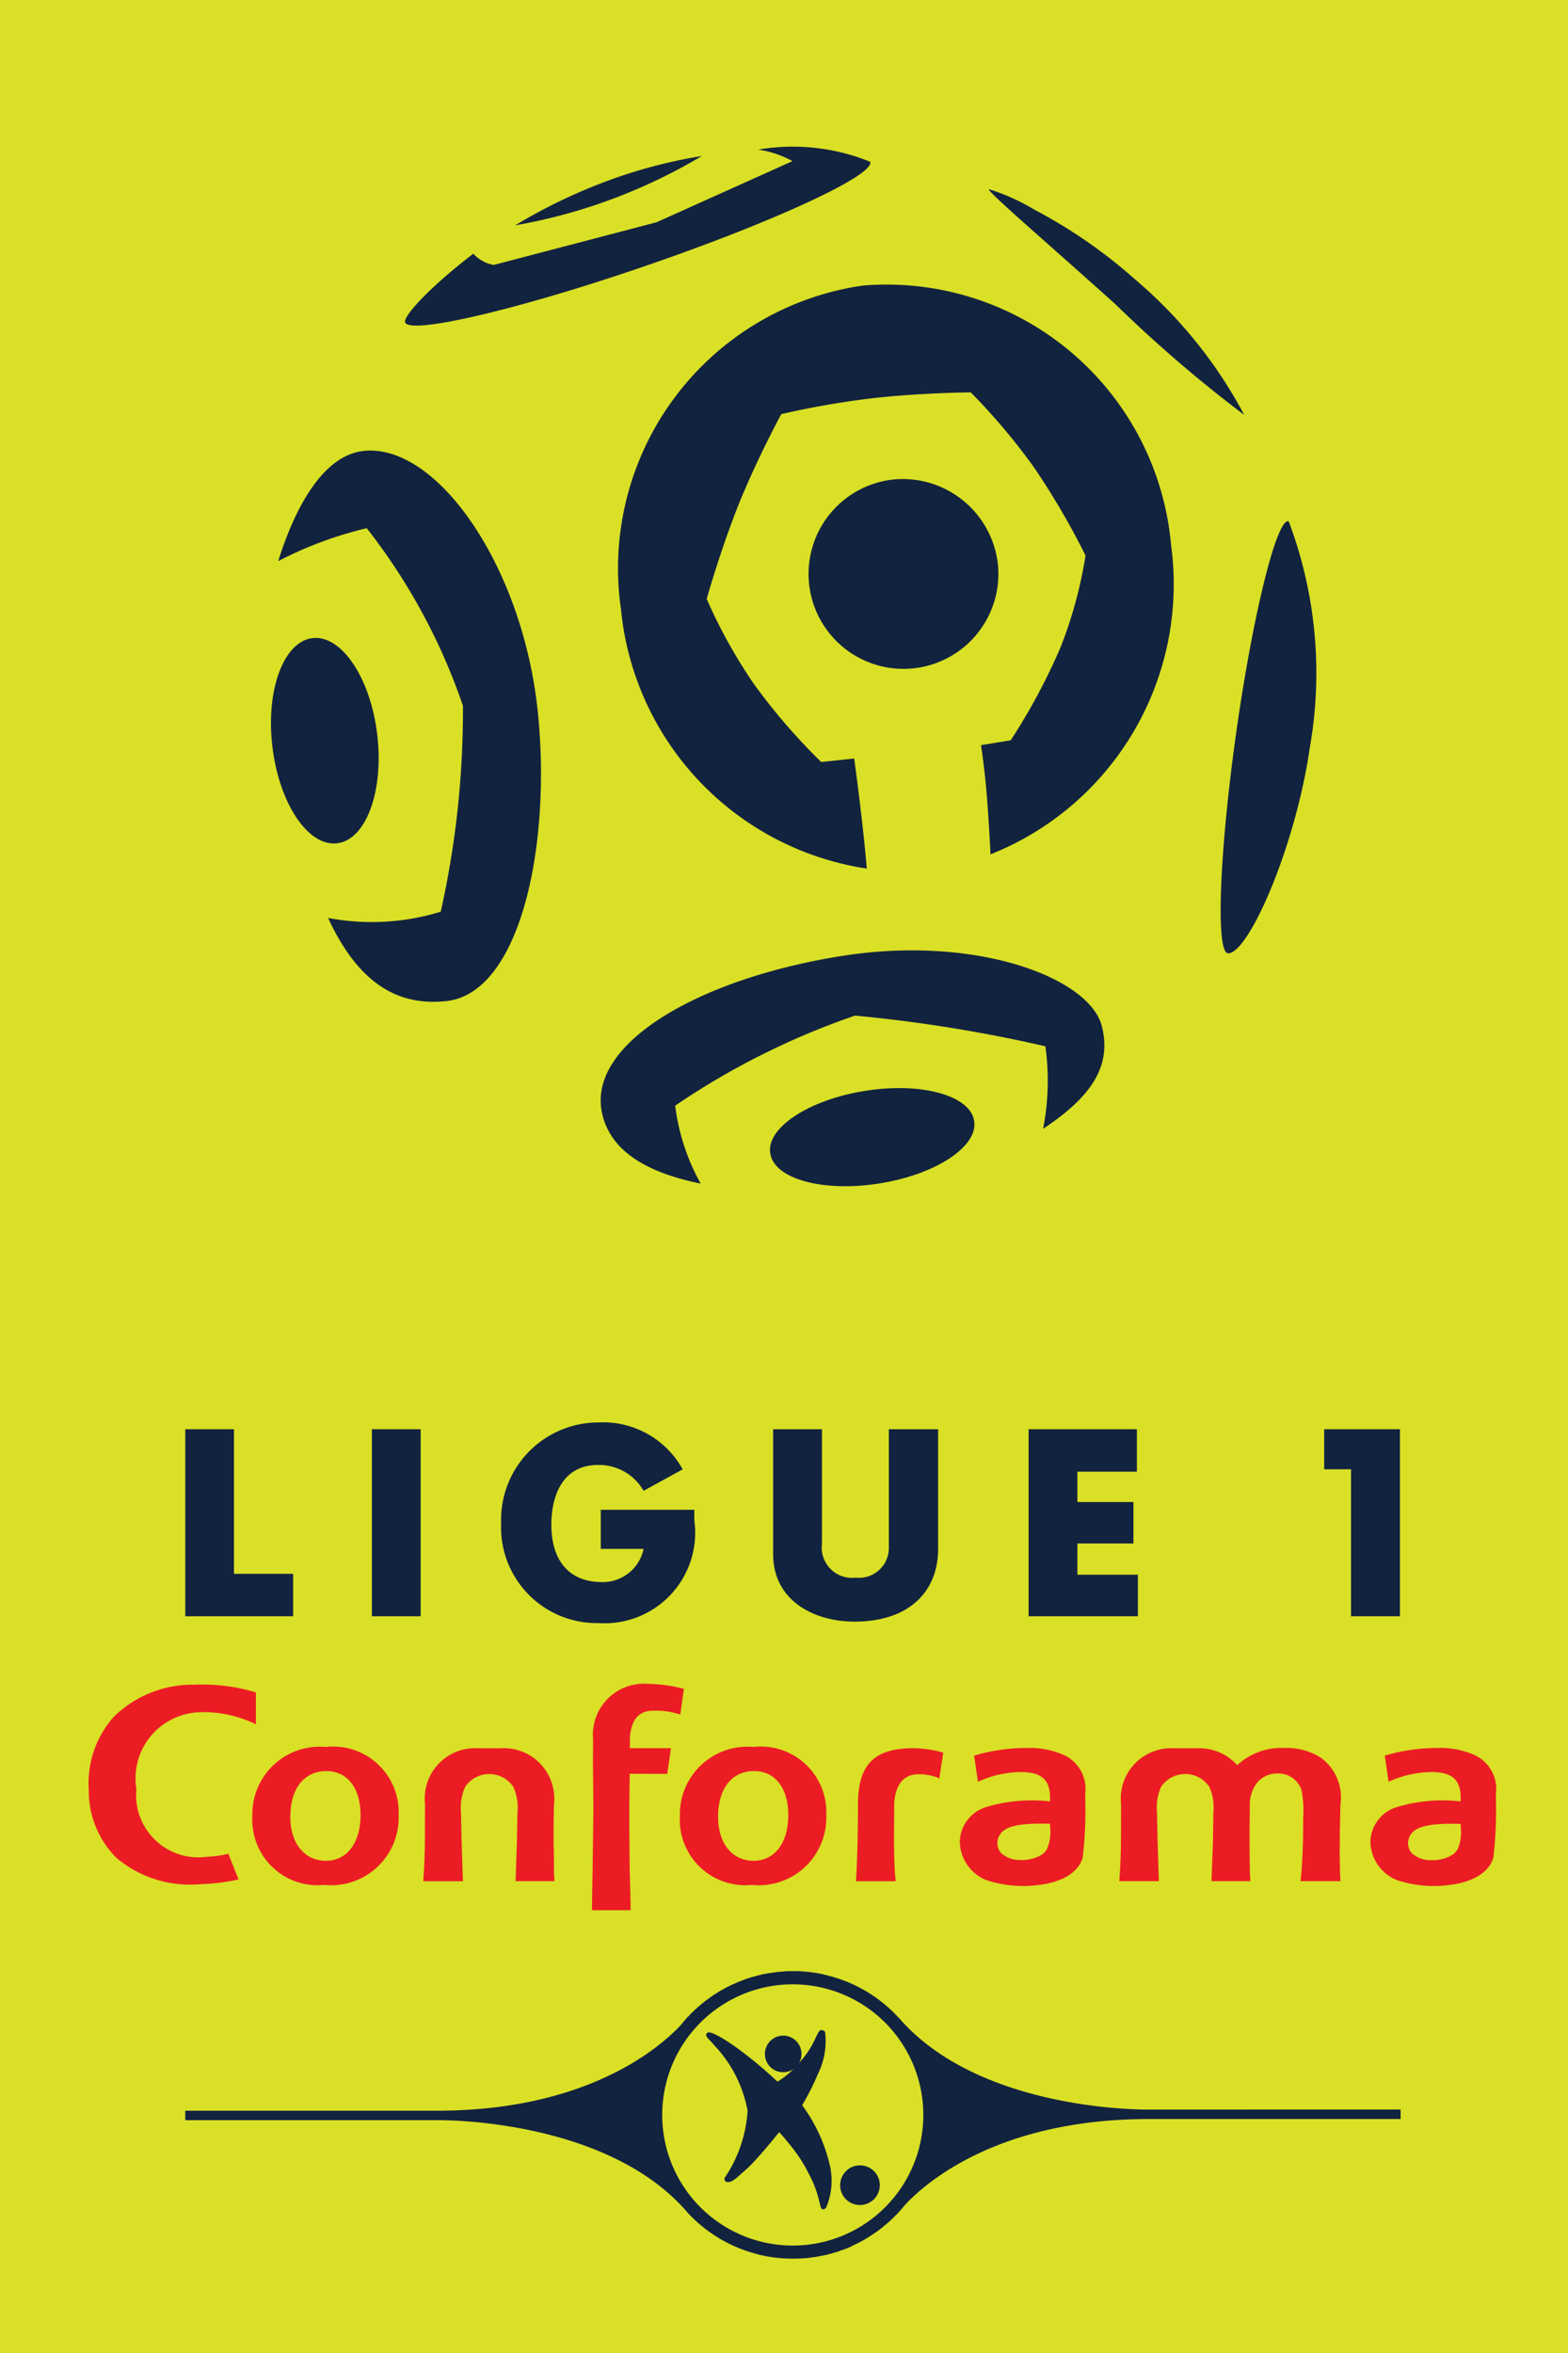 <?xml version="1.0" encoding="UTF-8" standalone="no"?>
<svg
   xmlns:dc="http://purl.org/dc/elements/1.1/"
   xmlns:cc="http://creativecommons.org/ns#"
   xmlns:rdf="http://www.w3.org/1999/02/22-rdf-syntax-ns#"
   xmlns:svg="http://www.w3.org/2000/svg"
   xmlns="http://www.w3.org/2000/svg"
   xmlns:sodipodi="http://sodipodi.sourceforge.net/DTD/sodipodi-0.dtd"
   xmlns:inkscape="http://www.inkscape.org/namespaces/inkscape"
   sodipodi:docname="ligue_1.svg"
   inkscape:version="1.0 (4035a4fb49, 2020-05-01)"
   id="svg179337"
   version="1.1"
   viewBox="0 0 200 300"
   height="300mm"
   width="200mm">
  <defs
     id="defs179331" />
  <sodipodi:namedview
     inkscape:document-rotation="0"
     inkscape:window-maximized="1"
     inkscape:window-y="-8"
     inkscape:window-x="-8"
     inkscape:window-height="837"
     inkscape:window-width="1440"
     showgrid="false"
     inkscape:current-layer="layer1"
     inkscape:document-units="mm"
     inkscape:cy="454.86568"
     inkscape:cx="1.7414356"
     inkscape:zoom="0.25"
     inkscape:pageshadow="2"
     inkscape:pageopacity="0.0"
     borderopacity="1.0"
     bordercolor="#666666"
     pagecolor="#ffffff"
     id="base" />
  <g
     transform="translate(-78.071,-84.199)"
     id="layer1"
     inkscape:groupmode="layer"
     inkscape:label="Layer 1">
    <path
       id="rect179220"
       d="M 78.071,84.199 H 278.071 V 384.199 H 78.071 Z"
       style="fill:#dae025;stroke-width:4.662"
       inkscape:connector-curvature="0" />
    <path
       id="path179222"
       d="m 113.557,155.738 c 2.324,-7.415 5.96,-13.497 10.858,-14.041 9.383,-1.048 20.332,14.707 22.249,33.219 1.77,17.118 -2.233,35.858 -11.615,36.911 -5.726,0.636 -11.031,-1.703 -15.124,-10.588 a 30.042,30.042 0 0 0 14.362,-0.798 117.557,117.557 0 0 0 2.833,-26.252 76.936,76.936 0 0 0 -12.271,-22.646 49.099,49.099 0 0 0 -11.29,4.196"
       style="fill:#12233f;stroke-width:5.086"
       inkscape:connector-curvature="0" />
    <path
       id="path179224"
       d="m 121.079,191.715 c -3.702,0.454 -7.389,-5.055 -8.259,-12.282 -0.88,-7.227 1.419,-13.436 5.106,-13.878 3.692,-0.442 7.394,5.05 8.259,12.276 0.865,7.232 -1.419,13.441 -5.106,13.884"
       style="fill:#12233f;stroke-width:5.086"
       inkscape:connector-curvature="0" />
    <path
       id="path179226"
       d="m 205.358,156.203 a 12.105,12.105 0 1 1 -13.431,-10.857 12.209,12.209 0 0 1 13.431,10.857"
       style="fill:#12233f;stroke-width:5.086"
       inkscape:connector-curvature="0" />
    <path
       id="path179228"
       d="m 227.451,153.769 a 36.422,36.422 0 0 0 -39.357,-33.158 36.417,36.417 0 0 0 -30.824,41.208 37.052,37.052 0 0 0 31.363,33.122 c 0,0 -0.3,-3.545 -0.732,-7.069 -0.396,-3.504 -0.88,-6.962 -0.88,-6.962 l -4.201,0.442 a 76.768,76.768 0 0 1 -8.615,-9.983 66.202,66.202 0 0 1 -5.996,-10.812 c 0,0 1.786,-6.337 4.134,-12.185 2.416,-5.935 5.381,-11.376 5.381,-11.376 a 112.773,112.773 0 0 1 11.483,-2.009 c 6.24,-0.711 12.683,-0.763 12.683,-0.763 a 80.475,80.475 0 0 1 7.984,9.444 95.558,95.558 0 0 1 6.657,11.361 55.461,55.461 0 0 1 -3.168,11.656 77.485,77.485 0 0 1 -6.377,11.9 l -3.784,0.621 c 0,0 0.513,3.336 0.763,6.759 0.279,3.6 0.448,7.16 0.448,7.16 a 37.049,37.049 0 0 0 23.038,-39.357"
       style="fill:#12233f;stroke-width:5.086"
       inkscape:connector-curvature="0" />
    <path
       id="path179230"
       d="M 220.389,123.03 C 211.464,114.999 204.095,108.709 204.191,108.318 a 25.564,25.564 0 0 1 5.721,2.563 64.178,64.178 0 0 1 12.932,8.935 58.686,58.686 0 0 1 13.929,17.286 171.317,171.317 0 0 1 -16.386,-14.072"
       style="fill:#12233f;stroke-width:5.086"
       inkscape:connector-curvature="0" />
    <path
       id="path179232"
       d="m 156.404,106.949 a 70.013,70.013 0 0 0 -12.627,5.981 69.916,69.916 0 0 0 23.811,-8.839 64.294,64.294 0 0 0 -11.183,2.858"
       style="fill:#12233f;stroke-width:5.086"
       inkscape:connector-curvature="0" />
    <path
       id="path179234"
       d="m 189.066,104.828 a 26.24,26.24 0 0 0 -14.285,-1.557 13.116,13.116 0 0 1 4.374,1.47 l -17.352,7.801 -20.754,5.436 a 4.546,4.546 0 0 1 -2.604,-1.434 c -5.38,4.109 -8.808,7.801 -8.712,8.686 0.194,1.77 14.346,-1.505 30.727,-7.145 16.401,-5.63 29.196,-11.57 28.606,-13.258"
       style="fill:#12233f;stroke-width:5.086"
       inkscape:connector-curvature="0" />
    <path
       id="path179236"
       d="m 235.722,177.804 c 2.141,-15.216 5.223,-27.655 6.723,-27.142 a 54.836,54.836 0 0 1 2.69,28.881 c -1.841,12.755 -7.878,26.348 -10.435,26.196 -1.576,-0.096 -1.103,-12.734 1.023,-27.935"
       style="fill:#12233f;stroke-width:5.086"
       inkscape:connector-curvature="0" />
    <path
       id="path179238"
       d="m 167.445,235.106 c -7.628,-1.557 -11.458,-4.541 -12.51,-8.686 -2.35,-9.144 12.51,-17.591 30.905,-20.398 16.813,-2.568 31.271,2.828 32.792,9.078 1.18,4.857 -1.078,8.767 -7.511,13.014 a 31.941,31.941 0 0 0 0.29,-10.517 186.746,186.746 0 0 0 -24.273,-3.911 95.711,95.711 0 0 0 -22.946,11.483 27.148,27.148 0 0 0 3.255,9.937"
       style="fill:#12233f;stroke-width:5.086"
       inkscape:connector-curvature="0" />
    <path
       id="path179240"
       d="m 202.326,227.105 c 0.538,3.25 -4.857,6.825 -12.053,7.974 -7.206,1.155 -13.441,-0.55 -13.955,-3.814 -0.538,-3.255 4.872,-6.835 12.063,-7.979 7.171,-1.149 13.431,0.559 13.944,3.819"
       style="fill:#12233f;stroke-width:5.086"
       inkscape:connector-curvature="0" />
    <path
       id="path179242"
       d="m 224.616,353.164 c 0,0 -21.334,0.38 -31.795,-11.585 -0.02,-0.02 -0.04,-0.058 -0.058,-0.077 l -0.04,-0.058 -0.058,-0.02 a 18.193,18.193 0 0 0 -8.549,-5.233 0.931,0.931 0 0 0 -0.234,-0.058 c -0.135,-0.04 -0.265,-0.077 -0.38,-0.096 -0.21,-0.058 -0.392,-0.115 -0.59,-0.154 l -0.058,-0.016 a 19.166,19.166 0 0 0 -2.69,-0.336 c -0.315,-0.02 -0.621,-0.02 -0.946,-0.02 -0.325,0 -0.655,0 -0.982,0.02 l -0.315,0.04 c -0.223,0.012 -0.407,0.02 -0.63,0.04 -0.135,0.02 -0.25,0.04 -0.38,0.058 -0.198,0.02 -0.38,0.058 -0.55,0.077 -0.154,0.016 -0.294,0.04 -0.411,0.058 -0.192,0.04 -0.35,0.058 -0.523,0.096 a 3.903,3.903 0 0 1 -0.423,0.096 c -0.173,0.04 -0.325,0.096 -0.498,0.135 -0.135,0.04 -0.275,0.077 -0.417,0.115 l -0.463,0.135 c -0.135,0.04 -0.284,0.096 -0.417,0.135 -0.135,0.058 -0.306,0.115 -0.448,0.173 -0.135,0.058 -0.29,0.115 -0.407,0.154 -0.154,0.058 -0.3,0.135 -0.457,0.198 -0.135,0.058 -0.25,0.115 -0.396,0.173 -0.135,0.058 -0.3,0.135 -0.432,0.204 -0.115,0.058 -0.265,0.135 -0.396,0.198 -0.135,0.077 -0.259,0.154 -0.402,0.229 a 3.409,3.409 0 0 0 -0.396,0.229 c -0.135,0.058 -0.25,0.154 -0.396,0.244 -0.135,0.077 -0.244,0.154 -0.377,0.223 a 3.156,3.156 0 0 1 -0.38,0.269 c -0.115,0.096 -0.235,0.173 -0.34,0.259 a 3.366,3.366 0 0 0 -0.38,0.275 c -0.135,0.096 -0.234,0.192 -0.355,0.284 a 4.559,4.559 0 0 0 -0.35,0.3 2.511,2.511 0 0 0 -0.331,0.29 c -0.135,0.115 -0.238,0.21 -0.352,0.315 -0.096,0.115 -0.204,0.192 -0.306,0.29 -0.115,0.115 -0.234,0.244 -0.34,0.365 -0.096,0.096 -0.173,0.173 -0.25,0.244 l -0.016,0.016 c -0.275,0.3 -0.509,0.6 -0.763,0.911 -2.583,2.772 -11.798,10.949 -31.139,10.949 H 101.704 v 1.205 h 32.095 c 0,0 21.293,-0.377 31.785,11.564 a 1.11,1.11 0 0 0 0.096,0.115 c 0,0.02 0.02,0.04 0.04,0.058 l 0.02,0.02 a 18.271,18.271 0 0 0 8.574,5.233 0.951,0.951 0 0 0 0.235,0.058 c 0.115,0.04 0.265,0.077 0.38,0.115 0.198,0.04 0.38,0.096 0.58,0.115 l 0.058,0.02 a 17.269,17.269 0 0 0 2.706,0.336 c 0.315,0.02 0.63,0.02 0.946,0.02 0.325,0 0.64,-0.004 0.957,-0.02 a 1.999,1.999 0 0 0 0.315,-0.02 c 0.223,-0.016 0.432,-0.02 0.646,-0.04 0.135,-0.02 0.265,-0.04 0.38,-0.058 0.198,-0.04 0.392,-0.04 0.565,-0.077 0.135,-0.02 0.275,-0.04 0.407,-0.077 0.173,-0.04 0.34,-0.058 0.523,-0.096 0.135,-0.016 0.275,-0.058 0.396,-0.077 0.192,-0.04 0.34,-0.096 0.509,-0.135 a 2.854,2.854 0 0 0 0.392,-0.115 c 0.173,-0.058 0.33,-0.096 0.513,-0.135 0.115,-0.058 0.265,-0.077 0.396,-0.154 0.154,-0.058 0.315,-0.096 0.482,-0.154 0.115,-0.058 0.25,-0.096 0.38,-0.154 0.154,-0.058 0.315,-0.115 0.457,-0.192 0.115,-0.058 0.25,-0.115 0.38,-0.192 0.135,-0.077 0.306,-0.154 0.448,-0.213 a 4.093,4.093 0 0 0 0.367,-0.192 3.755,3.755 0 0 0 0.448,-0.244 c 0.115,-0.058 0.25,-0.135 0.355,-0.204 0.135,-0.077 0.29,-0.173 0.432,-0.265 0.096,-0.077 0.223,-0.135 0.34,-0.223 0.154,-0.096 0.279,-0.192 0.408,-0.275 0.115,-0.077 0.223,-0.154 0.331,-0.234 0.135,-0.096 0.275,-0.204 0.417,-0.309 a 2.433,2.433 0 0 0 0.3,-0.254 c 0.115,-0.115 0.265,-0.213 0.411,-0.325 a 1.88,1.88 0 0 1 0.29,-0.244 c 0.115,-0.135 0.25,-0.25 0.392,-0.38 0.096,-0.096 0.173,-0.154 0.25,-0.25 0.135,-0.135 0.29,-0.29 0.423,-0.411 a 1.475,1.475 0 0 1 0.194,-0.204 v -0.016 c 0.265,-0.294 0.538,-0.6 0.778,-0.905 2.583,-2.777 11.798,-10.954 31.124,-10.954 h 32.095 v -1.211 z m -45.409,17.337 a 16.653,16.653 0 1 1 16.635,-16.66 16.652,16.652 0 0 1 -16.635,16.66"
       style="fill:#12233f;stroke-width:5.086"
       inkscape:connector-curvature="0" />
    <path
       id="path179244"
       d="m 168.299,343.372 c 0.565,-0.448 4.755,2.299 8.94,6.23 a 10.663,10.663 0 0 0 2.609,-2.228 c 2.431,-2.563 2.38,-4.516 3.072,-4.338 0.135,0.02 0.356,0.096 0.396,0.265 a 9.398,9.398 0 0 1 -0.921,5.325 31.605,31.605 0 0 1 -2.009,3.982 20.751,20.751 0 0 1 3.575,7.847 8.792,8.792 0 0 1 -0.488,5.142 0.554,0.554 0 0 1 -0.423,0.29 c -0.54,0 -0.21,-1.582 -1.903,-4.709 a 18.92,18.92 0 0 0 -1.851,-2.939 c -1.876,-2.375 -1.866,-2.177 -1.866,-2.177 0,0 -1.703,2.177 -3.423,3.997 -0.58,0.596 -1.128,1.057 -1.617,1.49 -0.625,0.559 -1.155,0.967 -1.653,0.84 a 0.429,0.429 0 0 1 -0.265,-0.473 17.215,17.215 0 0 0 2.955,-8.574 16.327,16.327 0 0 0 -4.267,-8.391 c -0.692,-0.85 -1.322,-1.199 -0.865,-1.576"
       style="fill:#12233f;fill-rule:evenodd;stroke-width:5.086"
       inkscape:connector-curvature="0" />
    <path
       id="path179246"
       d="m 185.234,362.808 a 2.528,2.528 0 1 1 2.523,2.522 2.512,2.512 0 0 1 -2.523,-2.522"
       style="fill:#12233f;fill-rule:evenodd;stroke-width:5.086"
       inkscape:connector-curvature="0" />
    <path
       id="path179248"
       d="m 175.637,346.076 a 2.332,2.332 0 1 1 2.324,2.324 2.321,2.321 0 0 1 -2.324,-2.324"
       style="fill:#12233f;fill-rule:evenodd;stroke-width:5.086"
       inkscape:connector-curvature="0" />
    <path
       id="polygon179250"
       d="m 101.705,290.267 v -23.846 h 6.209 v 18.435 h 7.547 v 5.411 z"
       style="fill:#12233f;stroke-width:5.086"
       inkscape:connector-curvature="0" />
    <path
       id="rect179252"
       d="m 125.505,266.421 h 6.22 v 23.846 h -6.22 z"
       style="fill:#12233f;stroke-width:5.086"
       inkscape:connector-curvature="0" />
    <path
       id="path179254"
       d="m 154.383,265.556 a 11.591,11.591 0 0 1 10.766,5.981 l -4.989,2.736 a 6.539,6.539 0 0 0 -5.843,-3.295 c -4.079,0 -5.92,3.316 -5.92,7.654 0,4.043 1.861,7.277 6.474,7.277 a 5.304,5.304 0 0 0 5.289,-4.231 h -5.462 v -4.984 h 11.931 v 1.307 a 11.548,11.548 0 0 1 -12.195,13.136 12.214,12.214 0 0 1 -12.444,-12.749 12.42,12.42 0 0 1 12.394,-12.831"
       style="fill:#12233f;stroke-width:5.086"
       inkscape:connector-curvature="0" />
    <path
       id="path179256"
       d="m 182.91,266.423 v 14.631 a 3.862,3.862 0 0 0 4.292,4.292 3.816,3.816 0 0 0 4.241,-3.977 v -14.946 h 6.286 v 15.257 c 0,5.447 -3.712,9.271 -10.659,9.271 -5.248,0 -10.385,-2.736 -10.385,-8.589 v -15.938 z"
       style="fill:#12233f;stroke-width:5.086"
       inkscape:connector-curvature="0" />
    <path
       id="polygon179258"
       d="m 209.269,266.421 h 13.812 v 5.416 h -7.588 v 3.865 h 7.15 v 5.284 h -7.15 v 3.982 h 7.72 v 5.299 H 209.269 Z"
       style="fill:#12233f;stroke-width:5.086"
       inkscape:connector-curvature="0" />
    <path
       id="polygon179260"
       d="m 246.974,266.421 h 9.663 v 23.846 h -6.24 v -18.735 h -3.423 z"
       style="fill:#12233f;stroke-width:5.086"
       inkscape:connector-curvature="0" />
    <path
       id="path179262"
       d="m 119.62,306.929 a 8.597,8.597 0 0 0 -9.357,8.793 8.334,8.334 0 0 0 9.164,8.798 8.618,8.618 0 0 0 9.49,-8.869 8.368,8.368 0 0 0 -9.296,-8.722 m 0.039,14.514 c -2.756,0 -4.557,-2.212 -4.557,-5.619 0,-3.585 1.759,-5.818 4.597,-5.818 2.675,0 4.358,2.156 4.358,5.614 0,3.53 -1.734,5.823 -4.399,5.823"
       style="fill:#ec1c24;stroke-width:5.086"
       inkscape:connector-curvature="0" />
    <path
       id="path179264"
       d="m 194.606,307.088 c -5.055,0 -7.099,2.085 -7.099,7.196 v 0.396 c 0,3.087 -0.096,6.489 -0.198,8.274 l -0.058,1.094 h 5.065 l -0.096,-1.001 c -0.096,-1.567 -0.115,-3.056 -0.115,-4.526 v -0.865 l 0.02,-2.487 v -0.884 c 0.077,-1.77 0.682,-3.88 3.138,-3.88 a 7.098,7.098 0 0 1 2.365,0.417 l 0.25,0.154 0.507,-3.331 -0.173,-0.04 a 14.67,14.67 0 0 0 -3.621,-0.513"
       style="fill:#ec1c24;stroke-width:5.086"
       inkscape:connector-curvature="0" />
    <path
       id="path179266"
       d="m 163.179,310.363 0.473,-3.275 h -5.238 v -1.124 c 0.096,-2.421 1.088,-3.657 2.939,-3.657 a 9.741,9.741 0 0 1 3.27,0.427 l 0.223,0.058 0.457,-3.26 -0.154,-0.058 a 19.905,19.905 0 0 0 -4.45,-0.59 6.511,6.511 0 0 0 -6.982,7.054 l -0.016,3.092 0.058,5.945 -0.096,7.328 -0.077,4.429 v 1.011 h 4.913 v -1.038 l -0.115,-4.302 -0.04,-4.73 v -3.819 c 0,0 0.04,-2.746 0.04,-3.504 z"
       style="fill:#ec1c24;stroke-width:5.086"
       inkscape:connector-curvature="0" />
    <path
       id="path179268"
       d="m 174.166,306.929 a 8.618,8.618 0 0 0 -9.373,8.793 8.351,8.351 0 0 0 9.179,8.798 8.613,8.613 0 0 0 9.49,-8.869 8.368,8.368 0 0 0 -9.296,-8.722 m 0.04,14.514 c -2.756,0 -4.541,-2.212 -4.541,-5.619 0,-3.585 1.743,-5.818 4.582,-5.818 2.69,0 4.369,2.156 4.369,5.614 0,3.53 -1.734,5.823 -4.409,5.823"
       style="fill:#ec1c24;stroke-width:5.086"
       inkscape:connector-curvature="0" />
    <path
       id="path179270"
       d="m 148.687,319.874 v -2.797 l 0.039,-2.802 a 6.432,6.432 0 0 0 -6.815,-7.176 h -2.812 a 6.421,6.421 0 0 0 -6.809,7.165 l -0.015,1.011 c 0,4.404 0,5.447 -0.198,8.549 l -0.019,0.223 h 5.07 l -0.058,-1.301 -0.115,-3.55 -0.077,-3.478 v -0.407 a 6.415,6.415 0 0 1 0.525,-3.29 3.7,3.7 0 0 1 6.143,0 6.416,6.416 0 0 1 0.525,3.29 v 0.407 l -0.077,3.478 -0.115,3.55 -0.039,1.301 h 4.948 l -0.058,-1.165 c 0.015,0.04 -0.019,-3.011 -0.019,-3.011"
       style="fill:#ec1c24;stroke-width:5.086"
       inkscape:connector-curvature="0" />
    <path
       id="path179272"
       d="m 248.956,319.846 0.012,-0.921 v -1.174 l 0.077,-3.519 a 6.249,6.249 0 0 0 -2.522,-5.95 8.216,8.216 0 0 0 -4.607,-1.221 8.309,8.309 0 0 0 -6.037,2.192 6.52,6.52 0 0 0 -5.187,-2.151 h -2.797 a 6.429,6.429 0 0 0 -6.825,7.166 l -0.012,1.011 c 0,4.404 0,5.442 -0.198,8.544 l -0.016,0.223 h 5.04 l -0.04,-1.297 -0.115,-3.55 -0.077,-3.484 v -0.407 a 6.442,6.442 0 0 1 0.513,-3.29 3.714,3.714 0 0 1 6.159,0 6.387,6.387 0 0 1 0.513,3.29 v 0.407 l -0.058,3.484 -0.135,3.55 -0.04,1.297 h 4.948 l -0.058,-1.159 c 0,0.04 -0.04,-3.016 -0.04,-3.016 v -2.792 l 0.04,-3.102 a 4.661,4.661 0 0 1 0.432,-1.693 3.409,3.409 0 0 1 0.865,-1.174 3.292,3.292 0 0 1 2.233,-0.794 3.095,3.095 0 0 1 3.046,2.08 13.477,13.477 0 0 1 0.223,3.6 c 0,2.65 -0.04,4.46 -0.234,6.982 l -0.077,0.84 -0.016,0.229 h 5.085 l -0.058,-0.967 -0.058,-3.234"
       style="fill:#ec1c24;stroke-width:5.086"
       inkscape:connector-curvature="0" />
    <path
       id="path179274"
       d="m 268.869,313.302 v -0.356 a 4.75,4.75 0 0 0 -2.955,-5.085 10.757,10.757 0 0 0 -4.526,-0.798 23.258,23.258 0 0 0 -6.515,0.925 l -0.173,0.058 0.482,3.306 0.25,-0.096 a 13.627,13.627 0 0 1 5.172,-1.128 c 2.695,0 3.784,0.971 3.784,3.341 0,0 -0.012,0.235 -0.02,0.402 a 20.287,20.287 0 0 0 -8.152,0.732 4.741,4.741 0 0 0 -3.351,4.445 5.401,5.401 0 0 0 3.387,4.862 15.116,15.116 0 0 0 6.881,0.59 c 1.078,-0.135 4.638,-0.748 5.421,-3.478 a 53.228,53.228 0 0 0 0.315,-7.705 m -4.475,3.428 v 0.423 a 5.52,5.52 0 0 1 -0.38,2.767 2.134,2.134 0 0 1 -0.971,0.905 4.892,4.892 0 0 1 -2.466,0.519 3.502,3.502 0 0 1 -2.416,-0.875 1.944,1.944 0 0 1 -0.154,-2.38 c 0.64,-0.986 2.192,-1.384 5.314,-1.384 0,0 0.803,0.02 1.078,0.02"
       style="fill:#ec1c24;stroke-width:5.086"
       inkscape:connector-curvature="0" />
    <path
       id="path179276"
       d="m 216.488,312.946 a 4.753,4.753 0 0 0 -2.95,-5.086 10.781,10.781 0 0 0 -4.531,-0.798 23.14,23.14 0 0 0 -6.51,0.925 l -0.173,0.058 0.482,3.306 0.254,-0.096 a 13.527,13.527 0 0 1 5.172,-1.128 c 2.69,0 3.778,0.971 3.778,3.341 0,0 -0.012,0.235 -0.02,0.402 a 20.383,20.383 0 0 0 -8.167,0.732 4.74,4.74 0 0 0 -3.331,4.445 5.401,5.401 0 0 0 3.387,4.862 15.078,15.078 0 0 0 6.876,0.59 c 1.078,-0.135 4.638,-0.748 5.421,-3.479 a 53.228,53.228 0 0 0 0.315,-7.705 z m -4.475,3.784 v 0.423 a 5.52,5.52 0 0 1 -0.382,2.766 2.135,2.135 0 0 1 -0.971,0.905 4.881,4.881 0 0 1 -2.466,0.519 3.502,3.502 0 0 1 -2.416,-0.875 1.937,1.937 0 0 1 -0.154,-2.38 c 0.63,-0.986 2.177,-1.384 5.319,-1.384 0,0 0.798,0.02 1.073,0.02"
       style="fill:#ec1c24;stroke-width:5.086"
       inkscape:connector-curvature="0" />
    <path
       id="path179278"
       d="m 103.736,302.492 a 15.27,15.27 0 0 1 6.748,1.44 l 0.223,0.115 v -4.074 l -0.058,-0.016 a 23.717,23.717 0 0 0 -7.72,-0.967 14.386,14.386 0 0 0 -10.344,4.094 12.723,12.723 0 0 0 -3.189,9.327 12.053,12.053 0 0 0 3.54,8.671 14.534,14.534 0 0 0 10.649,3.346 26.894,26.894 0 0 0 4.689,-0.554 l 0.223,-0.058 -1.301,-3.265 -0.173,0.04 a 14.275,14.275 0 0 1 -2.614,0.346 7.928,7.928 0 0 1 -8.94,-8.64 8.433,8.433 0 0 1 8.269,-9.795"
       style="fill:#ec1c24;stroke-width:5.086"
       inkscape:connector-curvature="0" />
  </g>
</svg>
